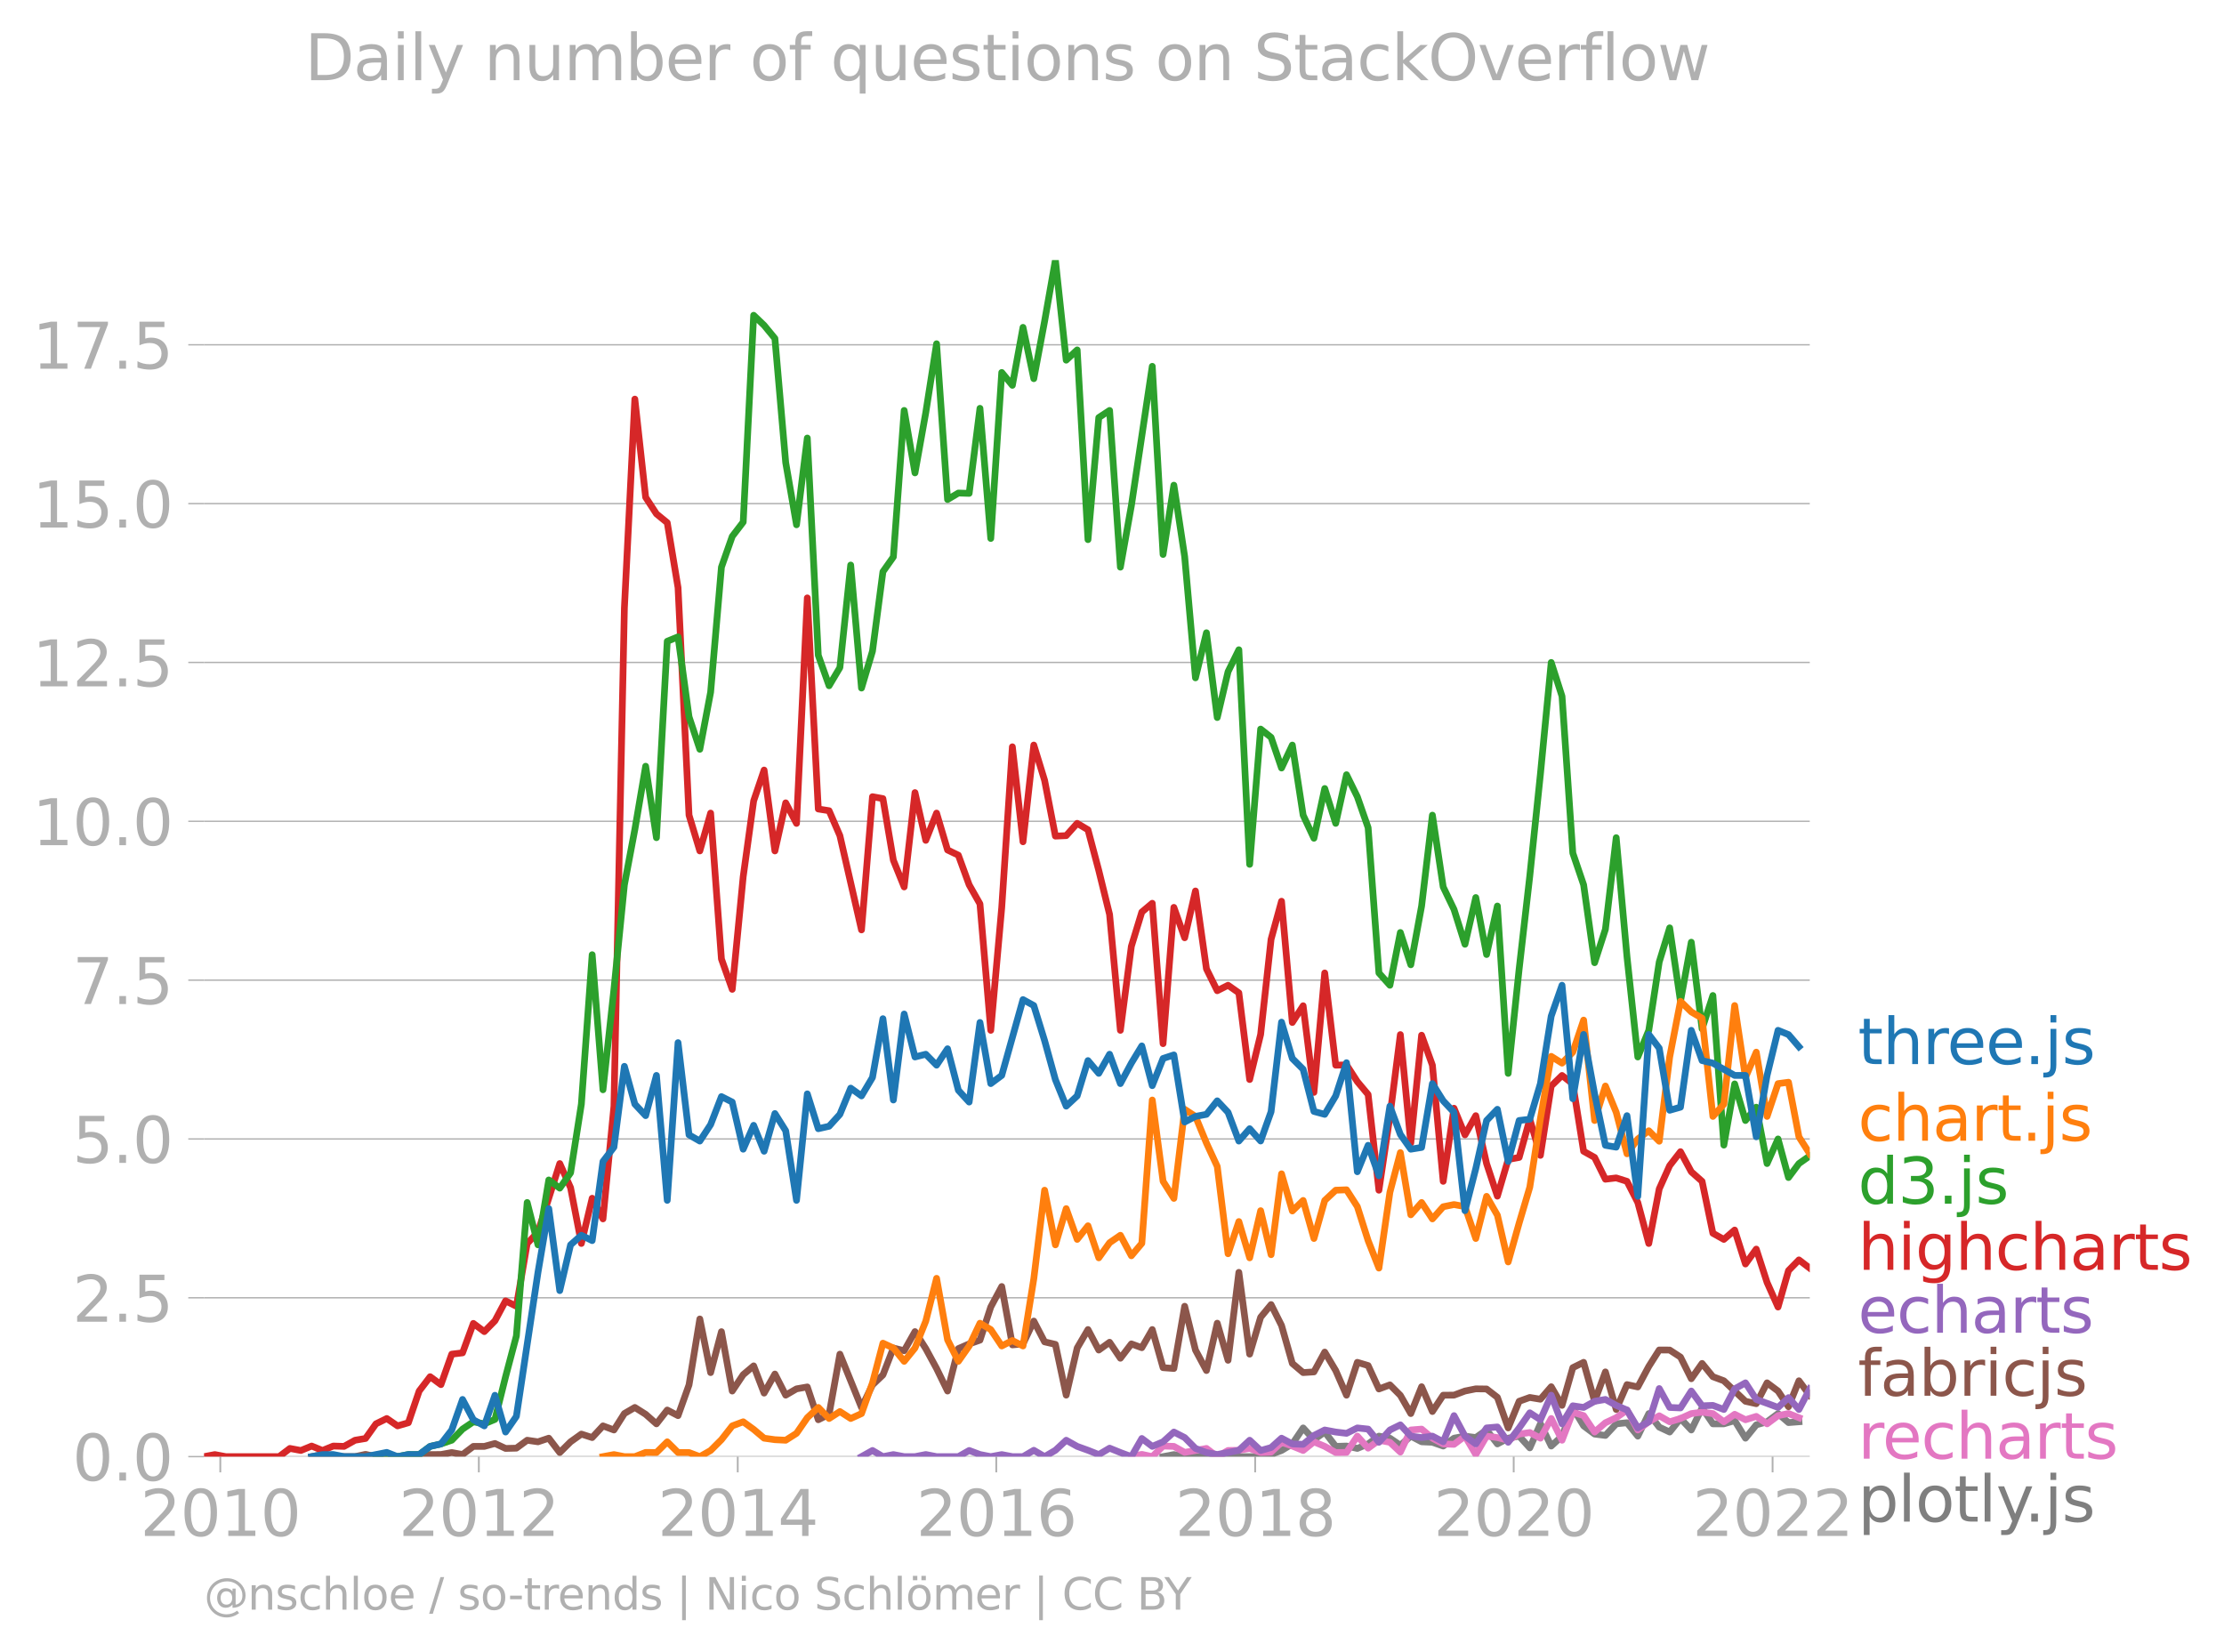 <svg xmlns:xlink="http://www.w3.org/1999/xlink" width="659.486" height="489.969" viewBox="0 0 494.614 367.477" xmlns="http://www.w3.org/2000/svg"><defs><style>*{stroke-linejoin:round;stroke-linecap:butt}</style></defs><g id="figure_1"><path d="M0 367.477h494.614V0H0v367.477z" style="fill:none" id="patch_1"/><g id="axes_1"><path d="M45.372 323.95h357.12V57.838H45.372V323.95z" style="fill:none" id="patch_2"/><g id="matplotlib.axis_1"><g id="xtick_1"><g id="line2d_1"><defs><path id="m40be61f78d" d="M0 0v3.5" style="stroke:#b0b0b0;stroke-width:.4"/></defs><use xlink:href="#m40be61f78d" x="48.995" y="323.95" style="fill:#b0b0b0;stroke:#b0b0b0;stroke-width:.4"/></g><g style="fill:#b0b0b0" transform="matrix(.14 0 0 -.14 31.18 341.588)" id="text_1"><defs><path id="DejaVuSans-32" d="M1228 531h2203V0H469v531q359 372 979 998 621 627 780 809 303 340 423 576 121 236 121 464 0 372-261 606-261 235-680 235-297 0-627-103-329-103-704-313v638q381 153 712 231 332 78 607 78 725 0 1156-363 431-362 431-968 0-288-108-546-107-257-392-607-78-91-497-524-418-433-1181-1211z" transform="scale(.016)"/><path id="DejaVuSans-30" d="M2034 4250q-487 0-733-480-245-479-245-1442 0-959 245-1439 246-480 733-480 491 0 736 480 246 480 246 1439 0 963-246 1442-245 480-736 480zm0 500q785 0 1199-621 414-620 414-1801 0-1178-414-1799Q2819-91 2034-91q-784 0-1198 620-414 621-414 1799 0 1181 414 1801 414 621 1198 621z" transform="scale(.016)"/><path id="DejaVuSans-31" d="M794 531h1031v3560L703 3866v575l1116 225h631V531h1031V0H794v531z" transform="scale(.016)"/></defs><use xlink:href="#DejaVuSans-32"/><use xlink:href="#DejaVuSans-30" x="63.623"/><use xlink:href="#DejaVuSans-31" x="127.246"/><use xlink:href="#DejaVuSans-30" x="190.869"/></g></g><g id="xtick_2"><use xlink:href="#m40be61f78d" x="106.493" y="323.95" style="fill:#b0b0b0;stroke:#b0b0b0;stroke-width:.4" id="line2d_2"/><g style="fill:#b0b0b0" transform="matrix(.14 0 0 -.14 88.678 341.588)" id="text_2"><use xlink:href="#DejaVuSans-32"/><use xlink:href="#DejaVuSans-30" x="63.623"/><use xlink:href="#DejaVuSans-31" x="127.246"/><use xlink:href="#DejaVuSans-32" x="190.869"/></g></g><g id="xtick_3"><use xlink:href="#m40be61f78d" x="164.071" y="323.95" style="fill:#b0b0b0;stroke:#b0b0b0;stroke-width:.4" id="line2d_3"/><g style="fill:#b0b0b0" transform="matrix(.14 0 0 -.14 146.256 341.588)" id="text_3"><defs><path id="DejaVuSans-34" d="M2419 4116 825 1625h1594v2491zm-166 550h794V1625h666v-525h-666V0h-628v1100H313v609l1940 2957z" transform="scale(.016)"/></defs><use xlink:href="#DejaVuSans-32"/><use xlink:href="#DejaVuSans-30" x="63.623"/><use xlink:href="#DejaVuSans-31" x="127.246"/><use xlink:href="#DejaVuSans-34" x="190.869"/></g></g><g id="xtick_4"><use xlink:href="#m40be61f78d" x="221.569" y="323.95" style="fill:#b0b0b0;stroke:#b0b0b0;stroke-width:.4" id="line2d_4"/><g style="fill:#b0b0b0" transform="matrix(.14 0 0 -.14 203.754 341.588)" id="text_4"><defs><path id="DejaVuSans-36" d="M2113 2584q-425 0-674-291-248-290-248-796 0-503 248-796 249-292 674-292t673 292q248 293 248 796 0 506-248 796-248 291-673 291zm1253 1979v-575q-238 112-480 171-242 60-480 60-625 0-955-422-329-422-376-1275 184 272 462 417 279 145 613 145 703 0 1111-427 408-426 408-1160 0-719-425-1154Q2819-91 2113-91q-810 0-1238 620-428 621-428 1799 0 1106 525 1764t1409 658q238 0 480-47t505-140z" transform="scale(.016)"/></defs><use xlink:href="#DejaVuSans-32"/><use xlink:href="#DejaVuSans-30" x="63.623"/><use xlink:href="#DejaVuSans-31" x="127.246"/><use xlink:href="#DejaVuSans-36" x="190.869"/></g></g><g id="xtick_5"><use xlink:href="#m40be61f78d" x="279.146" y="323.95" style="fill:#b0b0b0;stroke:#b0b0b0;stroke-width:.4" id="line2d_5"/><g style="fill:#b0b0b0" transform="matrix(.14 0 0 -.14 261.331 341.588)" id="text_5"><defs><path id="DejaVuSans-38" d="M2034 2216q-450 0-708-241-257-241-257-662 0-422 257-663 258-241 708-241t709 242q260 243 260 662 0 421-258 662-257 241-711 241zm-631 268q-406 100-633 378-226 279-226 679 0 559 398 884 399 325 1092 325 697 0 1094-325t397-884q0-400-227-679-226-278-629-378 456-106 710-416 255-309 255-755 0-679-414-1042Q2806-91 2034-91q-771 0-1186 362-414 363-414 1042 0 446 256 755 257 310 713 416zm-231 997q0-362 226-565 227-203 636-203 407 0 636 203 230 203 230 565 0 363-230 566-229 203-636 203-409 0-636-203-226-203-226-566z" transform="scale(.016)"/></defs><use xlink:href="#DejaVuSans-32"/><use xlink:href="#DejaVuSans-30" x="63.623"/><use xlink:href="#DejaVuSans-31" x="127.246"/><use xlink:href="#DejaVuSans-38" x="190.869"/></g></g><g id="xtick_6"><use xlink:href="#m40be61f78d" x="336.644" y="323.95" style="fill:#b0b0b0;stroke:#b0b0b0;stroke-width:.4" id="line2d_6"/><g style="fill:#b0b0b0" transform="matrix(.14 0 0 -.14 318.83 341.588)" id="text_6"><use xlink:href="#DejaVuSans-32"/><use xlink:href="#DejaVuSans-30" x="63.623"/><use xlink:href="#DejaVuSans-32" x="127.246"/><use xlink:href="#DejaVuSans-30" x="190.869"/></g></g><g id="xtick_7"><use xlink:href="#m40be61f78d" x="394.222" y="323.95" style="fill:#b0b0b0;stroke:#b0b0b0;stroke-width:.4" id="line2d_7"/><g style="fill:#b0b0b0" transform="matrix(.14 0 0 -.14 376.407 341.588)" id="text_7"><use xlink:href="#DejaVuSans-32"/><use xlink:href="#DejaVuSans-30" x="63.623"/><use xlink:href="#DejaVuSans-32" x="127.246"/><use xlink:href="#DejaVuSans-32" x="190.869"/></g></g></g><g id="matplotlib.axis_2"><g id="ytick_1"><path d="M45.372 323.95h357.12" clip-path="url(#pab736cf669)" style="fill:none;stroke:#b0b0b0;stroke-width:.3;stroke-linecap:square" id="line2d_8"/><g id="line2d_9"><defs><path id="me2be82548e" d="M0 0h-3.5" style="stroke:#b0b0b0;stroke-width:.3"/></defs><use xlink:href="#me2be82548e" x="45.372" y="323.95" style="fill:#b0b0b0;stroke:#b0b0b0;stroke-width:.3"/></g><g style="fill:#b0b0b0" transform="matrix(.14 0 0 -.14 16.108 329.269)" id="text_8"><defs><path id="DejaVuSans-2e" d="M684 794h660V0H684v794z" transform="scale(.016)"/></defs><use xlink:href="#DejaVuSans-30"/><use xlink:href="#DejaVuSans-2e" x="63.623"/><use xlink:href="#DejaVuSans-30" x="95.41"/></g></g><g id="ytick_2"><path d="M45.372 288.625h357.12" clip-path="url(#pab736cf669)" style="fill:none;stroke:#b0b0b0;stroke-width:.3;stroke-linecap:square" id="line2d_10"/><use xlink:href="#me2be82548e" x="45.372" y="288.625" style="fill:#b0b0b0;stroke:#b0b0b0;stroke-width:.3" id="line2d_11"/><g style="fill:#b0b0b0" transform="matrix(.14 0 0 -.14 16.108 293.944)" id="text_9"><defs><path id="DejaVuSans-35" d="M691 4666h2478v-532H1269V2991q137 47 274 70 138 23 276 23 781 0 1237-428 457-428 457-1159 0-753-469-1171Q2575-91 1722-91q-294 0-599 50Q819 9 494 109v635q281-153 581-228t634-75q541 0 856 284 316 284 316 772 0 487-316 771-315 285-856 285-253 0-505-56-251-56-513-175v2344z" transform="scale(.016)"/></defs><use xlink:href="#DejaVuSans-32"/><use xlink:href="#DejaVuSans-2e" x="63.623"/><use xlink:href="#DejaVuSans-35" x="95.41"/></g></g><g id="ytick_3"><path d="M45.372 253.3h357.12" clip-path="url(#pab736cf669)" style="fill:none;stroke:#b0b0b0;stroke-width:.3;stroke-linecap:square" id="line2d_12"/><use xlink:href="#me2be82548e" x="45.372" y="253.301" style="fill:#b0b0b0;stroke:#b0b0b0;stroke-width:.3" id="line2d_13"/><g style="fill:#b0b0b0" transform="matrix(.14 0 0 -.14 16.108 258.62)" id="text_10"><use xlink:href="#DejaVuSans-35"/><use xlink:href="#DejaVuSans-2e" x="63.623"/><use xlink:href="#DejaVuSans-30" x="95.41"/></g></g><g id="ytick_4"><path d="M45.372 217.976h357.12" clip-path="url(#pab736cf669)" style="fill:none;stroke:#b0b0b0;stroke-width:.3;stroke-linecap:square" id="line2d_14"/><use xlink:href="#me2be82548e" x="45.372" y="217.976" style="fill:#b0b0b0;stroke:#b0b0b0;stroke-width:.3" id="line2d_15"/><g style="fill:#b0b0b0" transform="matrix(.14 0 0 -.14 16.108 223.295)" id="text_11"><defs><path id="DejaVuSans-37" d="M525 4666h3000v-269L1831 0h-659l1594 4134H525v532z" transform="scale(.016)"/></defs><use xlink:href="#DejaVuSans-37"/><use xlink:href="#DejaVuSans-2e" x="63.623"/><use xlink:href="#DejaVuSans-35" x="95.41"/></g></g><g id="ytick_5"><path d="M45.372 182.651h357.12" clip-path="url(#pab736cf669)" style="fill:none;stroke:#b0b0b0;stroke-width:.3;stroke-linecap:square" id="line2d_16"/><use xlink:href="#me2be82548e" x="45.372" y="182.651" style="fill:#b0b0b0;stroke:#b0b0b0;stroke-width:.3" id="line2d_17"/><g style="fill:#b0b0b0" transform="matrix(.14 0 0 -.14 7.2 187.97)" id="text_12"><use xlink:href="#DejaVuSans-31"/><use xlink:href="#DejaVuSans-30" x="63.623"/><use xlink:href="#DejaVuSans-2e" x="127.246"/><use xlink:href="#DejaVuSans-30" x="159.033"/></g></g><g id="ytick_6"><path d="M45.372 147.327h357.12" clip-path="url(#pab736cf669)" style="fill:none;stroke:#b0b0b0;stroke-width:.3;stroke-linecap:square" id="line2d_18"/><use xlink:href="#me2be82548e" x="45.372" y="147.327" style="fill:#b0b0b0;stroke:#b0b0b0;stroke-width:.3" id="line2d_19"/><g style="fill:#b0b0b0" transform="matrix(.14 0 0 -.14 7.2 152.646)" id="text_13"><use xlink:href="#DejaVuSans-31"/><use xlink:href="#DejaVuSans-32" x="63.623"/><use xlink:href="#DejaVuSans-2e" x="127.246"/><use xlink:href="#DejaVuSans-35" x="159.033"/></g></g><g id="ytick_7"><path d="M45.372 112.002h357.12" clip-path="url(#pab736cf669)" style="fill:none;stroke:#b0b0b0;stroke-width:.3;stroke-linecap:square" id="line2d_20"/><use xlink:href="#me2be82548e" x="45.372" y="112.002" style="fill:#b0b0b0;stroke:#b0b0b0;stroke-width:.3" id="line2d_21"/><g style="fill:#b0b0b0" transform="matrix(.14 0 0 -.14 7.2 117.321)" id="text_14"><use xlink:href="#DejaVuSans-31"/><use xlink:href="#DejaVuSans-35" x="63.623"/><use xlink:href="#DejaVuSans-2e" x="127.246"/><use xlink:href="#DejaVuSans-30" x="159.033"/></g></g><g id="ytick_8"><path d="M45.372 76.678h357.12" clip-path="url(#pab736cf669)" style="fill:none;stroke:#b0b0b0;stroke-width:.3;stroke-linecap:square" id="line2d_22"/><use xlink:href="#me2be82548e" x="45.372" y="76.678" style="fill:#b0b0b0;stroke:#b0b0b0;stroke-width:.3" id="line2d_23"/><g style="fill:#b0b0b0" transform="matrix(.14 0 0 -.14 7.2 81.997)" id="text_15"><use xlink:href="#DejaVuSans-31"/><use xlink:href="#DejaVuSans-37" x="63.623"/><use xlink:href="#DejaVuSans-2e" x="127.246"/><use xlink:href="#DejaVuSans-35" x="159.033"/></g></g></g><path d="m258.667 323.95 2.403-.456 2.402.456H280.367l2.323-.505 2.324-.863 2.402-1.458 2.403-3.555 2.402 2.613 2.402-1.702 2.442 3.19 2.402-.075 2.403.532 2.402-1.003 2.402-1.732 2.442.456 2.324 1.579 2.323-2.035 2.403 1.26 2.402.107 2.402.836 2.403-1.747 2.441-.456 2.403.319 2.402-1.687 2.402 3.1 2.403-1.276 2.441-.456 2.363 2.609 2.363-5.344 2.403 4.938 2.402-2.203 2.402-6.275 2.402 3.996 2.442 1.823 2.403.304 2.402-2.583 2.402-.243 2.403 2.978 2.441-5.014 2.324 3.012 2.323 1.09 2.403-3.008 2.402 2.552 2.402-4.907 2.403 3.54h2.441l2.403-.714 2.402 3.905 2.402-2.963 2.403-.684 2.441-1.823 2.324 2.002 2.324-.179" clip-path="url(#pab736cf669)" style="fill:none;stroke:#7f7f7f;stroke-width:1.5;stroke-linecap:square" id="line2d_24"/><path d="m251.618 323.95 2.323-.505 2.324.505 2.402-2.355 2.403.076 2.402 1.337 2.402-.426 2.442-.455 2.402 1.823 2.403-1.368 2.402-.045 2.402-.41 2.442.911 2.323-.097 2.324-2.182 2.402.836 2.403.987 2.402-1.93 2.402 1.019 2.442 1.367 2.402-.03 2.403-3.616 2.402 2.674 2.402-1.763 2.442.456 2.324 2.182 2.323-4.917 2.403-.197 2.402 2.02 2.402 1.277 2.403.091 2.441-1.823 2.403 4.087 2.402-4.087 2.402.319 2.403.592 2.441-1.367 2.363-.346 2.363 1.258 2.403-4.376 2.402 4.831 2.402-6.244 2.402.775 2.442 3.646 2.403-2.066 2.402-1.124 2.402-1.702 2.403 4.436 2.441-1.823 2.324-1.335 2.323 1.335 2.403-.73 2.402-1.093 2.402-.32 2.403.32 2.441 1.823 2.403-1.671 2.402 1.215 2.402-.744 2.403 1.656 2.441-1.823 2.324-.472 2.324.928" clip-path="url(#pab736cf669)" style="fill:none;stroke:#e377c2;stroke-width:1.5;stroke-linecap:square" id="line2d_25"/><path d="m69.316 323.95 2.403-.456 2.402.456h4.844l2.324-.505 2.323.505h7.207l2.403-.456 4.844-.015 2.402-.44 2.402.44 2.403-1.808h2.441l2.363-.645 2.363 1.1 2.403-.06 2.402-1.763 2.402.35 2.402-.805 2.442 3.19 2.403-2.385 2.402-1.717 2.402.775 2.403-2.598 2.441.911 2.324-3.662 2.323-1.351 2.403 1.519 2.402 2.127 2.402-3.07 2.403 1.247 2.441-6.837 2.403-14.662 2.402 11.927 2.402-9.1 2.403 13.202 2.441-3.646 2.324-1.954 2.324 6.056 2.402-4.239 2.402 4.695 2.403-1.398 2.402-.425 2.442 7.292 2.402-1.215 2.402-13.37 4.805 11.85 2.442-5.013 2.323-2.214 2.324-5.99 2.402.607 2.402-4.254 2.403 3.783 2.402 4.421 2.442 5.014 2.402-9.435 2.402-1.048 2.403-.836 2.402-7.369 2.442-4.558 2.363 12.983 2.363-.22 2.402-5.075 2.402 4.619 2.403.562 2.402 11.289 2.442-10.484 2.402-4.102 2.402 4.558 2.403-1.732 2.402 3.555 2.442-3.19 2.323.846 2.324-4.037 2.402 8.478 2.403.182 2.402-13.84 2.402 9.738 2.442 4.558 2.402-10.529 2.403 8.25 2.402-19.554 2.402 18.187 2.442-8.205 2.323-2.816 2.324 4.64 2.402 8.447 2.403 2.036 2.402-.152 2.402-4.406 2.442 4.102 2.402 5.485 2.403-7.308 2.402.714 2.402 5.211 2.442-.911 2.324 2.328 2.323 4.053 2.403-5.971 2.402 5.515 2.402-3.631 2.403-.015 2.441-.912 2.403-.486 2.402.03 2.402 1.854 2.403 6.807 2.441-5.926 2.363-.849 2.363.393 2.403-2.78 2.402 4.148 2.402-8.387 2.402-1.185 2.442 8.66 2.403-6.533 2.402 8.356 2.402-5.53 2.403.517 2.441-4.558 2.324-3.663 2.323.016 2.403 1.565 2.402 4.816 2.402-3.403 2.403 2.948 2.441.911 4.805 4.558 2.402.532 2.403-4.634 2.441 1.823 2.324 3.484 2.324-5.763 2.402 3.206h0" clip-path="url(#pab736cf669)" style="fill:none;stroke:#8c564b;stroke-width:1.5;stroke-linecap:square" id="line2d_26"/><g style="fill:#1f77b4" transform="matrix(.14 0 0 -.14 413.205 236.653)" id="text_16"><defs><path id="DejaVuSans-74" d="M1172 4494v-994h1184v-447H1172V1153q0-428 117-550t477-122h590V0h-590q-666 0-919 248-253 249-253 905v1900H172v447h422v994h578z" transform="scale(.016)"/><path id="DejaVuSans-68" d="M3513 2113V0h-575v2094q0 497-194 743-194 247-581 247-466 0-735-297-269-296-269-809V0H581v4863h578V2956q207 316 486 472 280 156 646 156 603 0 912-373 310-373 310-1098z" transform="scale(.016)"/><path id="DejaVuSans-72" d="M2631 2963q-97 56-211 82-114 27-251 27-488 0-749-317t-261-911V0H581v3500h578v-544q182 319 472 473 291 155 707 155 59 0 131-8 72-7 159-23l3-590z" transform="scale(.016)"/><path id="DejaVuSans-65" d="M3597 1894v-281H953q38-594 358-905t892-311q331 0 642 81t618 244V178Q3153 47 2828-22t-659-69q-838 0-1327 487-489 488-489 1320 0 859 464 1363 464 505 1252 505 706 0 1117-455 411-454 411-1235zm-575 169q-6 471-264 752-258 282-683 282-481 0-770-272t-333-766l2050 4z" transform="scale(.016)"/><path id="DejaVuSans-6a" d="M603 3500h575V-63q0-668-255-968-254-300-820-300h-219v487H38q328 0 446 152Q603-541 603-63v3563zm0 1363h575v-729H603v729z" transform="scale(.016)"/><path id="DejaVuSans-73" d="M2834 3397v-544q-243 125-506 187-262 63-544 63-428 0-642-131t-214-394q0-200 153-314t616-217l197-44q612-131 870-370t258-667q0-488-386-773Q2250-91 1575-91q-281 0-586 55T347 128v594q319-166 628-249 309-82 613-82 406 0 624 139 219 139 219 392 0 234-158 359-157 125-692 241l-200 47q-534 112-772 345-237 233-237 639 0 494 350 762 350 269 994 269 318 0 599-47 282-46 519-140z" transform="scale(.016)"/></defs><use xlink:href="#DejaVuSans-74"/><use xlink:href="#DejaVuSans-68" x="39.209"/><use xlink:href="#DejaVuSans-72" x="102.588"/><use xlink:href="#DejaVuSans-65" x="141.451"/><use xlink:href="#DejaVuSans-65" x="202.975"/><use xlink:href="#DejaVuSans-2e" x="264.498"/><use xlink:href="#DejaVuSans-6a" x="296.285"/><use xlink:href="#DejaVuSans-73" x="324.068"/></g><g style="fill:#ff7f0e" transform="matrix(.14 0 0 -.14 413.205 253.696)" id="text_17"><defs><path id="DejaVuSans-63" d="M3122 3366v-538q-244 135-489 202t-495 67q-560 0-870-355-309-354-309-995t309-996q310-354 870-354 250 0 495 67t489 202V134Q2881 22 2623-34q-257-57-548-57-791 0-1257 497-465 497-465 1341 0 856 470 1346 471 491 1290 491 265 0 518-55 253-54 491-163z" transform="scale(.016)"/><path id="DejaVuSans-61" d="M2194 1759q-697 0-966-159t-269-544q0-306 202-486 202-179 548-179 479 0 768 339t289 901v128h-572zm1147 238V0h-575v531q-197-318-491-470T1556-91q-537 0-855 302-317 302-317 808 0 590 395 890 396 300 1180 300h807v57q0 397-261 614t-733 217q-300 0-585-72-284-72-546-216v532q315 122 612 182 297 61 578 61 760 0 1135-394 375-393 375-1193z" transform="scale(.016)"/></defs><use xlink:href="#DejaVuSans-63"/><use xlink:href="#DejaVuSans-68" x="54.98"/><use xlink:href="#DejaVuSans-61" x="118.359"/><use xlink:href="#DejaVuSans-72" x="179.639"/><use xlink:href="#DejaVuSans-74" x="220.752"/><use xlink:href="#DejaVuSans-2e" x="259.961"/><use xlink:href="#DejaVuSans-6a" x="291.748"/><use xlink:href="#DejaVuSans-73" x="319.531"/></g><g style="fill:#2ca02c" transform="matrix(.14 0 0 -.14 413.205 267.696)" id="text_18"><defs><path id="DejaVuSans-64" d="M2906 2969v1894h575V0h-575v525q-181-312-458-464-276-152-664-152-634 0-1033 506-398 507-398 1332t398 1331q399 506 1033 506 388 0 664-152 277-151 458-463zM947 1747q0-634 261-995t717-361q456 0 718 361 263 361 263 995t-263 995q-262 361-718 361t-717-361q-261-361-261-995z" transform="scale(.016)"/><path id="DejaVuSans-33" d="M2597 2516q453-97 707-404 255-306 255-756 0-690-475-1069Q2609-91 1734-91q-293 0-604 58T488 141v609q262-153 574-231 313-78 654-78 593 0 904 234t311 681q0 413-289 645-289 233-804 233h-544v519h569q465 0 712 186t247 536q0 359-255 551-254 193-729 193-260 0-557-57-297-56-653-174v562q360 100 674 150t592 50q719 0 1137-327 419-326 419-882 0-388-222-655t-631-370z" transform="scale(.016)"/></defs><use xlink:href="#DejaVuSans-64"/><use xlink:href="#DejaVuSans-33" x="63.477"/><use xlink:href="#DejaVuSans-2e" x="127.1"/><use xlink:href="#DejaVuSans-6a" x="158.887"/><use xlink:href="#DejaVuSans-73" x="186.67"/></g><g style="fill:#d62728" transform="matrix(.14 0 0 -.14 413.205 282.401)" id="text_19"><defs><path id="DejaVuSans-69" d="M603 3500h575V0H603v3500zm0 1363h575v-729H603v729z" transform="scale(.016)"/><path id="DejaVuSans-67" d="M2906 1791q0 625-258 968-257 344-723 344-462 0-720-344-258-343-258-968 0-622 258-966t720-344q466 0 723 344 258 344 258 966zm575-1357q0-893-397-1329-396-436-1215-436-303 0-572 45t-522 139v559q253-137 500-202 247-66 503-66 566 0 847 295t281 892v285q-178-310-456-463T1784 0Q1141 0 747 490 353 981 353 1791q0 812 394 1302 394 491 1037 491 388 0 666-153t456-462v531h575V434z" transform="scale(.016)"/></defs><use xlink:href="#DejaVuSans-68"/><use xlink:href="#DejaVuSans-69" x="63.379"/><use xlink:href="#DejaVuSans-67" x="91.162"/><use xlink:href="#DejaVuSans-68" x="154.639"/><use xlink:href="#DejaVuSans-63" x="218.018"/><use xlink:href="#DejaVuSans-68" x="272.998"/><use xlink:href="#DejaVuSans-61" x="336.377"/><use xlink:href="#DejaVuSans-72" x="397.656"/><use xlink:href="#DejaVuSans-74" x="438.77"/><use xlink:href="#DejaVuSans-73" x="477.979"/></g><g style="fill:#9467bd" transform="matrix(.14 0 0 -.14 413.205 296.401)" id="text_20"><use xlink:href="#DejaVuSans-65"/><use xlink:href="#DejaVuSans-63" x="61.523"/><use xlink:href="#DejaVuSans-68" x="116.504"/><use xlink:href="#DejaVuSans-61" x="179.883"/><use xlink:href="#DejaVuSans-72" x="241.162"/><use xlink:href="#DejaVuSans-74" x="282.275"/><use xlink:href="#DejaVuSans-73" x="321.484"/></g><g style="fill:#8c564b" transform="matrix(.14 0 0 -.14 413.205 310.401)" id="text_21"><defs><path id="DejaVuSans-66" d="M2375 4863v-479h-550q-309 0-430-125-120-125-120-450v-309h947v-447h-947V0H697v3053H147v447h550v244q0 584 272 851 272 268 862 268h544z" transform="scale(.016)"/><path id="DejaVuSans-62" d="M3116 1747q0 634-261 995t-717 361q-457 0-718-361t-261-995q0-634 261-995t718-361q456 0 717 361t261 995zM1159 2969q182 312 458 463 277 152 661 152 638 0 1036-506 399-506 399-1331T3314 415Q2916-91 2278-91q-384 0-661 152-276 152-458 464V0H581v4863h578V2969z" transform="scale(.016)"/></defs><use xlink:href="#DejaVuSans-66"/><use xlink:href="#DejaVuSans-61" x="35.205"/><use xlink:href="#DejaVuSans-62" x="96.484"/><use xlink:href="#DejaVuSans-72" x="159.961"/><use xlink:href="#DejaVuSans-69" x="201.074"/><use xlink:href="#DejaVuSans-63" x="228.857"/><use xlink:href="#DejaVuSans-6a" x="283.838"/><use xlink:href="#DejaVuSans-73" x="311.621"/></g><g style="fill:#e377c2" transform="matrix(.14 0 0 -.14 413.205 324.401)" id="text_22"><use xlink:href="#DejaVuSans-72"/><use xlink:href="#DejaVuSans-65" x="38.863"/><use xlink:href="#DejaVuSans-63" x="100.387"/><use xlink:href="#DejaVuSans-68" x="155.367"/><use xlink:href="#DejaVuSans-61" x="218.746"/><use xlink:href="#DejaVuSans-72" x="280.025"/><use xlink:href="#DejaVuSans-74" x="321.139"/><use xlink:href="#DejaVuSans-73" x="360.348"/></g><g style="fill:#7f7f7f" transform="matrix(.14 0 0 -.14 413.205 338.401)" id="text_23"><defs><path id="DejaVuSans-70" d="M1159 525v-1856H581v4831h578v-531q182 312 458 463 277 152 661 152 638 0 1036-506 399-506 399-1331T3314 415Q2916-91 2278-91q-384 0-661 152-276 152-458 464zm1957 1222q0 634-261 995t-717 361q-457 0-718-361t-261-995q0-634 261-995t718-361q456 0 717 361t261 995z" transform="scale(.016)"/><path id="DejaVuSans-6c" d="M603 4863h575V0H603v4863z" transform="scale(.016)"/><path id="DejaVuSans-6f" d="M1959 3097q-462 0-731-361t-269-989q0-628 267-989 268-361 733-361 460 0 728 362 269 363 269 988 0 622-269 986-268 364-728 364zm0 487q750 0 1178-488 429-487 429-1349 0-859-429-1349Q2709-91 1959-91q-753 0-1180 489-426 490-426 1349 0 862 426 1349 427 488 1180 488z" transform="scale(.016)"/><path id="DejaVuSans-79" d="M2059-325q-243-625-475-815-231-191-618-191H506v481h338q237 0 368 113 132 112 291 531l103 262L191 3500h609L1894 763l1094 2737h609L2059-325z" transform="scale(.016)"/></defs><use xlink:href="#DejaVuSans-70"/><use xlink:href="#DejaVuSans-6c" x="63.477"/><use xlink:href="#DejaVuSans-6f" x="91.26"/><use xlink:href="#DejaVuSans-74" x="152.441"/><use xlink:href="#DejaVuSans-6c" x="191.65"/><use xlink:href="#DejaVuSans-79" x="219.434"/><use xlink:href="#DejaVuSans-2e" x="264.363"/><use xlink:href="#DejaVuSans-6a" x="296.15"/><use xlink:href="#DejaVuSans-73" x="323.934"/></g><g style="fill:#b0b0b0" transform="matrix(.097 0 0 -.097 45.372 357.986)" id="text_24"><defs><path id="DejaVuSans-40" d="M2381 1678q0-447 222-702 222-254 610-254 384 0 604 256 221 256 221 700 0 438-225 695-225 258-607 258-378 0-602-256-223-256-223-697zm1703-934q-187-241-429-355t-564-114q-538 0-874 389t-336 1014q0 625 337 1015 338 391 873 391 322 0 565-117 244-117 428-354v409h447V722q457 69 714 417 258 349 258 902 0 334-99 628-98 294-298 544-325 409-792 626t-1017 217q-384 0-738-102-353-101-653-301-490-319-767-836-276-517-276-1120 0-497 179-932 180-434 521-765 328-325 759-495 431-171 922-171 403 0 792 136t714 389l281-347q-390-303-851-464t-936-161q-578 0-1091 205-512 205-912 595Q841 78 631 592q-209 514-209 1105 0 569 212 1084 213 516 607 907 403 396 931 607t1119 211q662 0 1229-272 568-271 952-771 234-307 357-666 124-359 124-744 0-822-497-1297T4084 263v481z" transform="scale(.016)"/><path id="DejaVuSans-6e" d="M3513 2113V0h-575v2094q0 497-194 743-194 247-581 247-466 0-735-297-269-296-269-809V0H581v3500h578v-544q207 316 486 472 280 156 646 156 603 0 912-373 310-373 310-1098z" transform="scale(.016)"/><path id="DejaVuSans-2f" d="M1625 4666h531L531-594H0l1625 5260z" transform="scale(.016)"/><path id="DejaVuSans-2d" d="M313 2009h1684v-512H313v512z" transform="scale(.016)"/><path id="DejaVuSans-7c" d="M1344 4891v-6400H813v6400h531z" transform="scale(.016)"/><path id="DejaVuSans-4e" d="M628 4666h850L3547 763v3903h612V0h-850L1241 3903V0H628v4666z" transform="scale(.016)"/><path id="DejaVuSans-53" d="M3425 4513v-616q-359 172-678 256-319 85-616 85-515 0-795-200t-280-569q0-310 186-468 186-157 705-254l381-78q706-135 1042-474t336-907q0-679-455-1029Q2797-91 1919-91q-331 0-705 75-373 75-773 222v650q384-215 753-325 369-109 725-109 540 0 834 212 294 213 294 607 0 343-211 537t-692 291l-385 75q-706 140-1022 440-315 300-315 835 0 619 436 975t1201 356q329 0 669-60 341-59 697-177z" transform="scale(.016)"/><path id="DejaVuSans-f6" d="M1959 3097q-462 0-731-361t-269-989q0-628 267-989 268-361 733-361 460 0 728 362 269 363 269 988 0 622-269 986-268 364-728 364zm0 487q750 0 1178-488 429-487 429-1349 0-859-429-1349Q2709-91 1959-91q-753 0-1180 489-426 490-426 1349 0 862 426 1349 427 488 1180 488zm295 1266h634v-631h-634v631zm-1222 0h634v-631h-634v631z" transform="scale(.016)"/><path id="DejaVuSans-6d" d="M3328 2828q216 388 516 572t706 184q547 0 844-383 297-382 297-1088V0h-578v2094q0 503-179 746-178 244-543 244-447 0-707-297-259-296-259-809V0h-578v2094q0 506-178 748t-550 242q-441 0-701-298-259-298-259-808V0H581v3500h578v-544q197 322 472 475t653 153q382 0 649-194 267-193 395-562z" transform="scale(.016)"/><path id="DejaVuSans-43" d="M4122 4306v-665q-319 297-680 443-361 147-767 147-800 0-1225-489t-425-1414q0-922 425-1411t1225-489q406 0 767 147t680 444V359q-331-225-702-338-370-112-782-112-1060 0-1670 648-609 649-609 1771 0 1125 609 1773 610 649 1670 649 418 0 788-111 371-111 696-333z" transform="scale(.016)"/><path id="DejaVuSans-42" d="M1259 2228V519h1013q509 0 754 211 246 211 246 645 0 438-246 645-245 208-754 208H1259zm0 1919V2741h935q462 0 688 173 227 174 227 530 0 353-227 528-226 175-688 175h-935zm-631 519h1613q722 0 1112-300 391-300 391-853 0-429-200-682t-588-315q466-100 724-418 258-317 258-792 0-625-425-966Q3088 0 2303 0H628v4666z" transform="scale(.016)"/><path id="DejaVuSans-59" d="M-13 4666h679l1293-1919 1285 1919h678L2272 2222V0h-634v2222L-13 4666z" transform="scale(.016)"/></defs><use xlink:href="#DejaVuSans-40"/><use xlink:href="#DejaVuSans-6e" x="100"/><use xlink:href="#DejaVuSans-73" x="163.379"/><use xlink:href="#DejaVuSans-63" x="215.479"/><use xlink:href="#DejaVuSans-68" x="270.459"/><use xlink:href="#DejaVuSans-6c" x="333.838"/><use xlink:href="#DejaVuSans-6f" x="361.621"/><use xlink:href="#DejaVuSans-65" x="422.803"/><use xlink:href="#DejaVuSans-20" x="484.326"/><use xlink:href="#DejaVuSans-2f" x="516.113"/><use xlink:href="#DejaVuSans-20" x="549.805"/><use xlink:href="#DejaVuSans-73" x="581.592"/><use xlink:href="#DejaVuSans-6f" x="633.691"/><use xlink:href="#DejaVuSans-2d" x="696.748"/><use xlink:href="#DejaVuSans-74" x="732.832"/><use xlink:href="#DejaVuSans-72" x="772.041"/><use xlink:href="#DejaVuSans-65" x="810.904"/><use xlink:href="#DejaVuSans-6e" x="872.428"/><use xlink:href="#DejaVuSans-64" x="935.807"/><use xlink:href="#DejaVuSans-73" x="999.283"/><use xlink:href="#DejaVuSans-20" x="1051.383"/><use xlink:href="#DejaVuSans-7c" x="1083.17"/><use xlink:href="#DejaVuSans-20" x="1116.861"/><use xlink:href="#DejaVuSans-4e" x="1148.648"/><use xlink:href="#DejaVuSans-69" x="1223.453"/><use xlink:href="#DejaVuSans-63" x="1251.236"/><use xlink:href="#DejaVuSans-6f" x="1306.217"/><use xlink:href="#DejaVuSans-20" x="1367.398"/><use xlink:href="#DejaVuSans-53" x="1399.186"/><use xlink:href="#DejaVuSans-63" x="1462.662"/><use xlink:href="#DejaVuSans-68" x="1517.643"/><use xlink:href="#DejaVuSans-6c" x="1581.021"/><use xlink:href="#DejaVuSans-f6" x="1608.805"/><use xlink:href="#DejaVuSans-6d" x="1669.986"/><use xlink:href="#DejaVuSans-65" x="1767.398"/><use xlink:href="#DejaVuSans-72" x="1828.922"/><use xlink:href="#DejaVuSans-20" x="1870.035"/><use xlink:href="#DejaVuSans-7c" x="1901.822"/><use xlink:href="#DejaVuSans-20" x="1935.514"/><use xlink:href="#DejaVuSans-43" x="1967.301"/><use xlink:href="#DejaVuSans-43" x="2037.125"/><use xlink:href="#DejaVuSans-20" x="2106.949"/><use xlink:href="#DejaVuSans-42" x="2138.736"/><use xlink:href="#DejaVuSans-59" x="2201.84"/></g><g style="fill:#b0b0b0" transform="matrix(.14 0 0 -.14 67.786 17.838)" id="text_25"><defs><path id="DejaVuSans-44" d="M1259 4147V519h763q966 0 1414 437 448 438 448 1382 0 937-448 1373t-1414 436h-763zm-631 519h1297q1356 0 1990-564 635-564 635-1764 0-1207-638-1773Q3275 0 1925 0H628v4666z" transform="scale(.016)"/><path id="DejaVuSans-75" d="M544 1381v2119h575V1403q0-497 193-746 194-248 582-248 465 0 735 297 271 297 271 810v1984h575V0h-575v538q-209-319-486-474-276-155-642-155-603 0-916 375-312 375-312 1097zm1447 2203z" transform="scale(.016)"/><path id="DejaVuSans-71" d="M947 1747q0-634 261-995t717-361q456 0 718 361 263 361 263 995t-263 995q-262 361-718 361t-717-361q-261-361-261-995zM2906 525q-181-312-458-464-276-152-664-152-634 0-1033 506-398 507-398 1332t398 1331q399 506 1033 506 388 0 664-152 277-151 458-463v531h575v-4831h-575V525z" transform="scale(.016)"/><path id="DejaVuSans-6b" d="M581 4863h578V1991l1716 1509h734L1753 1863 3688 0h-750L1159 1709V0H581v4863z" transform="scale(.016)"/><path id="DejaVuSans-4f" d="M2522 4238q-688 0-1093-513-404-512-404-1397 0-881 404-1394 405-512 1093-512 687 0 1089 512 402 513 402 1394 0 885-402 1397-402 513-1089 513zm0 512q981 0 1568-658 588-658 588-1764 0-1103-588-1761Q3503-91 2522-91q-984 0-1574 656-589 657-589 1763t589 1764q590 658 1574 658z" transform="scale(.016)"/><path id="DejaVuSans-76" d="M191 3500h609L1894 563l1094 2937h609L2284 0h-781L191 3500z" transform="scale(.016)"/><path id="DejaVuSans-77" d="M269 3500h575l719-2731 715 2731h678l719-2731 716 2731h575L4050 0h-678l-753 2869L1863 0h-679L269 3500z" transform="scale(.016)"/></defs><use xlink:href="#DejaVuSans-44"/><use xlink:href="#DejaVuSans-61" x="77.002"/><use xlink:href="#DejaVuSans-69" x="138.281"/><use xlink:href="#DejaVuSans-6c" x="166.064"/><use xlink:href="#DejaVuSans-79" x="193.848"/><use xlink:href="#DejaVuSans-20" x="253.027"/><use xlink:href="#DejaVuSans-6e" x="284.814"/><use xlink:href="#DejaVuSans-75" x="348.193"/><use xlink:href="#DejaVuSans-6d" x="411.572"/><use xlink:href="#DejaVuSans-62" x="508.984"/><use xlink:href="#DejaVuSans-65" x="572.461"/><use xlink:href="#DejaVuSans-72" x="633.984"/><use xlink:href="#DejaVuSans-20" x="675.098"/><use xlink:href="#DejaVuSans-6f" x="706.885"/><use xlink:href="#DejaVuSans-66" x="768.066"/><use xlink:href="#DejaVuSans-20" x="803.271"/><use xlink:href="#DejaVuSans-71" x="835.059"/><use xlink:href="#DejaVuSans-75" x="898.535"/><use xlink:href="#DejaVuSans-65" x="961.914"/><use xlink:href="#DejaVuSans-73" x="1023.438"/><use xlink:href="#DejaVuSans-74" x="1075.537"/><use xlink:href="#DejaVuSans-69" x="1114.746"/><use xlink:href="#DejaVuSans-6f" x="1142.529"/><use xlink:href="#DejaVuSans-6e" x="1203.711"/><use xlink:href="#DejaVuSans-73" x="1267.09"/><use xlink:href="#DejaVuSans-20" x="1319.189"/><use xlink:href="#DejaVuSans-6f" x="1350.977"/><use xlink:href="#DejaVuSans-6e" x="1412.158"/><use xlink:href="#DejaVuSans-20" x="1475.537"/><use xlink:href="#DejaVuSans-53" x="1507.324"/><use xlink:href="#DejaVuSans-74" x="1570.801"/><use xlink:href="#DejaVuSans-61" x="1610.01"/><use xlink:href="#DejaVuSans-63" x="1671.289"/><use xlink:href="#DejaVuSans-6b" x="1726.27"/><use xlink:href="#DejaVuSans-4f" x="1784.18"/><use xlink:href="#DejaVuSans-76" x="1862.891"/><use xlink:href="#DejaVuSans-65" x="1922.07"/><use xlink:href="#DejaVuSans-72" x="1983.594"/><use xlink:href="#DejaVuSans-66" x="2024.707"/><use xlink:href="#DejaVuSans-6c" x="2059.912"/><use xlink:href="#DejaVuSans-6f" x="2087.695"/><use xlink:href="#DejaVuSans-77" x="2148.877"/></g><path d="m191.599 323.95 2.442-1.368 2.323 1.368 2.324-.456 2.402.456h2.402l2.403-.471 2.402.47h4.844l2.402-1.367 2.403.897 2.402.47 2.442-.455 2.363.456h2.363l2.402-1.413 2.402 1.413 2.403-1.413 2.402-2.234 2.442 1.368 2.402.866 2.402.957 2.403-1.428 2.402.972 2.442.912 2.323-4.037 2.324 1.758 2.402-1.018 2.403-2.173 2.402 1.23 2.402 2.417 2.442.911 2.402.44 2.403-.44 2.402-.501 2.402-2.234 2.442 2.28 2.323-.652 2.324-2.083 2.402 1.276 2.403.091 2.402-1.975 2.402-1.216 2.442.456 2.402.289 2.403-1.2 2.402.258 2.402 2.932 2.442-2.735 2.324-1.14 2.323 2.508 2.403.319 2.402-.32 2.402 1.262 2.403-5.82 2.441 4.559 2.403 1.732 2.402-3.555 2.402-.213 2.403 3.403 2.441-3.19 2.363-3.364 2.363 1.54 2.403-5.454 2.402 6.366 2.402-4.011 2.402.365 2.442-1.368 2.403-.41 2.402 1.322 2.402 1.033 2.403 3.98 2.441-1.367 2.324-7.39 2.323 4.2 2.403.106 2.402-3.753 2.402 3.282 2.403-.091 2.441.911 2.403-4.588 2.402-1.337 2.402 3.692 2.403.866 2.441.912 2.324-2.182 2.324 2.637 2.402-4.588" clip-path="url(#pab736cf669)" style="fill:none;stroke:#9467bd;stroke-width:1.5;stroke-linecap:square" id="line2d_27"/><path d="m45.372 323.95 2.402-.456 2.442.456H62.07l2.402-1.823 2.442.455 2.402-.987 2.403.987 2.402-.987 2.402.076 2.442-1.368 2.324-.39 2.323-3.256 2.403-1.185 2.402 1.64 2.402-.698 2.403-7.05 2.441-3.19 2.403 1.762 2.402-6.776 2.402-.289 2.403-6.548 2.441 1.823 2.363-2.405 2.363-4.432 2.403 1.2 2.402-13.963 2.402-2.522 4.844-15.254 2.403 5.363 2.402 12.413 2.402-10.058 2.403 4.589 2.441-25.07 2.324-110.791 2.323-46.46 2.403 21.833 2.402 3.692 2.402 1.96 2.403 14.45 2.441 50.593 2.403 7.961 2.402-8.417 2.402 32.438 2.403 6.761 2.441-25.069 2.324-16.848 2.324-6.854 2.402 17.99 2.402-10.697 2.403 4.573 2.402-50.153 2.442 46.948 2.402.38 2.402 5.545 4.805 20.967 2.442-29.627 2.323.423 2.324 13.707 2.402 5.94 2.402-20.982 2.403 10.62 2.402-6.062 2.442 8.205 2.402 1.154 2.402 6.594 2.403 4.24 2.402 28.122 2.442-27.348 2.363-35.71 2.363 21.124 2.402-21.513 2.402 7.84 2.403 12.412 2.402-.106 2.442-2.735 2.402 1.428 2.402 9.056 2.403 9.784 2.402 25.768 2.442-18.688 2.323-7.618 2.324-1.954 2.402 31.223 2.403-30.31 2.402 6.76 2.402-10.407 2.442 17.32 2.402 4.862 2.403-1.215 2.402 1.686 2.402 19.28 2.442-10.027 2.323-21.162 2.324-8.465 2.402 26.968 2.403-3.722 2.402 19.265 2.402-26.558 2.442 20.51 2.402-.075 2.403 3.722 2.402 2.872 2.402 21.286 2.442-16.41 2.324-18.199 2.323 24.125 2.403-23.99 2.402 6.67 2.402 25.829 2.403-16.257 2.441 5.925 2.403-4.27 2.402 10.651 2.402 7.247 2.403-8.158 2.441-.456 2.363-8.488 2.363 8.032 2.403-15.421 2.402-2.355 2.402 1.884 2.402 14.98 2.442 1.368 2.403 4.847 2.402-.29 2.402.76 2.403 4.71 2.441 9.116 2.324-12.143 2.323-5.177 2.403-3.1 2.402 4.467 2.402 2.128 2.403 11.546 2.441 1.368 2.403-2.082 2.402 7.551 2.402-3.312 2.403 7.415 2.441 5.47 2.324-8.107 2.324-2.377 2.402 1.838h0" clip-path="url(#pab736cf669)" style="fill:none;stroke:#d62728;stroke-width:1.5;stroke-linecap:square" id="line2d_28"/><path d="m83.612 323.95 2.403-.471 2.402.47 2.402-.47 2.403.015 2.441-1.823 2.403-.547 2.402-.82 2.402-2.477 2.403-1.626 2.441.456 2.363-.99 2.363-9.493 2.403-9.07 2.402-29.674 2.402 9.42 2.402-14.433 2.442 1.823 2.403-3.403 2.402-15.285 2.402-33.228 2.403 30.037 2.441-22.334 2.324-23.246 2.323-12.306 2.403-14.07 2.402 15.893 2.402-43.681 2.403-.988 2.441 17.777 2.403 7.232 2.402-12.702 2.402-27.804 2.403-6.837 2.441-3.19 2.324-45.988 2.324 2.23 2.402 2.918 2.402 27.621 2.403 13.826 2.402-19.295 2.442 48.314 2.402 6.777 2.402-4.042 2.403-22.805 2.402 27.363 2.442-8.204 2.323-17.679 2.324-3.288 2.402-32.575 2.402 13.887 2.403-13.416 2.402-15.3 2.442 34.642 2.402-1.444 2.402.076 2.403-18.916 2.402 28.944 2.442-36.92 2.363 2.86 2.363-12.888 2.402 11.41 2.402-12.777 2.403-13.598 2.402 22.258 2.442-2.279 2.402 42.192 2.402-27.15 2.403-1.58 2.402 34.853 2.442-13.674 4.647-30.994 2.402 41.842 2.403-15.406 2.402 15.877 2.402 26.968 2.442-10.027 2.402 18.855 2.403-10.195 2.402-4.877 2.402 47.722 2.442-30.083 2.323 1.84 2.324 6.82 2.402-5.104 2.403 15.588 2.402 5.135 2.402-11.06 2.442 7.748 2.402-10.817 2.403 4.892 2.402 6.882 2.402 32.317 2.442 2.735 2.324-11.737 2.323 7.178 2.403-13.066 2.402-20.207 2.402 15.968 2.403 4.999 2.441 7.748 2.403-10.392 2.402 12.671 2.402-10.787 2.403 37.224 2.441-23.246 2.363-20.637 2.363-22.664 2.403-24.841 2.402 7.52 2.402 34.87 2.402 7.064 2.442 17.32 2.403-7.429 2.402-20.374 2.402 26.497 2.403 22.274 2.441-5.926 2.324-15.204 2.323-7.586 2.403 16.333 2.402-13.142 2.402 19.265 2.403-7.414 2.441 33.273 2.403-13.613 2.402 8.143 2.402-2.962 2.403 12.534 2.441-5.47 2.324 8.58 2.324-3.11 2.402-1.701h0" clip-path="url(#pab736cf669)" style="fill:none;stroke:#2ca02c;stroke-width:1.5;stroke-linecap:square" id="line2d_29"/><path d="m134.1 323.95 2.442-.456 2.324.456h2.323l2.403-.942 2.402.03 2.402-2.385 2.403 2.385h2.441l2.403.912 2.402-1.368 2.402-2.4 2.403-3.07 2.441-.91 2.324 1.692 2.324 1.954 2.402.334 2.402.121 2.403-1.534 2.402-3.48 2.442-2.278 2.402 2.46 2.402-1.549 2.403 1.55 2.402-1.094 2.442-6.837 2.323-8.823 2.324 1.074 2.402 2.963 2.402-2.963 2.403-5.986 2.402-9.51 2.442 13.673 2.402 4.786 2.402-3.418 2.403-5.06 2.402 1.413 2.442 3.647 2.363-1.21 2.363 1.21 2.402-14.95 2.402-19.691 2.403 12.154 2.402-8.052 2.442 6.837 2.402-3.024 2.402 7.126 2.403-3.358 2.402-1.656 2.442 4.558 2.323-2.767 2.324-31.874 2.402 18.08 2.403 3.799 2.402-19.812 2.402 1.58 2.442 5.925 2.402 5.212 2.403 19.401 2.402-7.156 2.402 8.068 2.442-10.483 2.323 9.783 2.324-17.988 2.402 8.265 2.403-2.34 2.402 8.463 2.402-8.462 2.442-2.28 2.402-.09 2.403 3.737 2.402 7.566 2.402 6.108 2.442-16.865 2.324-8.823 2.323 13.837 2.403-2.735 2.402 3.647 2.402-2.705 2.403-.486 2.441.456 2.403 7.095 2.402-9.374 2.402 4.193 2.403 10.393 2.441-8.66 2.363-7.97 2.363-15.276 2.403-13.811 2.402 1.504 2.402-2.446 2.402-7.126 2.442 22.334 2.403-7.672 2.402 5.85 2.402 9.222 2.403-3.297 2.441-1.824 2.324 2.328 2.323-18.736 2.403-12.383 2.402 2.355 2.402 1.413 2.403 21.833 2.441-2.735 2.403-21.924 2.402 15.999 2.402-5.637 2.403 14.297 2.441-7.293 2.324-.31 2.324 12.16 2.402 3.754" clip-path="url(#pab736cf669)" style="fill:none;stroke:#ff7f0e;stroke-width:1.5;stroke-linecap:square" id="line2d_30"/><path d="m69.316 323.95 2.403-.456 2.402-.015 2.402.47h4.766l4.726-.941 2.402.942 2.402-.471 2.403.015 2.441-1.823 2.403-.547 2.402-3.1 2.402-6.791 2.403 4.512 2.441 1.368 2.363-6.806 2.363 8.173 2.403-3.48 4.804-32.027 2.402-14.175 2.442 18.232 2.403-10.18 2.402-2.127 2.402 1.185 2.403-17.594 2.441-3.19 2.324-17.972 2.323 8.4 2.403 2.568 2.402-8.95 2.402 27.79 2.403-35.082 2.441 20.511 2.403 1.383 2.402-3.662 2.402-6.23 2.403 1.216 2.441 10.484 2.324-5.307 2.324 5.762 2.402-8.386 2.402 3.828 2.403 15.482 2.402-23.686 2.442 7.749 2.402-.547 2.402-2.644 2.403-5.834 2.402 1.732 2.442-4.102 2.323-13.072 2.324 18.085 2.402-19.128 2.402 9.557 2.403-.608 2.402 2.43 2.442-3.646 2.402 9.223 2.402 2.628 2.403-17.7 2.402 13.598 2.442-1.823 4.726-16.865 2.402 1.322 2.402 7.794 2.403 8.69 2.402 5.896 2.442-2.28 2.402-7.854 2.402 2.841 2.403-4.254 2.402 6.533 2.442-4.558 2.323-3.826 2.324 8.84 2.402-6.047 2.403-.79 2.402 14.92 2.402-1.246 2.442-.456 2.402-3.008 2.403 2.552 2.402 6.397 2.402-2.75 2.442 2.734 2.323-6.511 2.324-19.925 2.402 8.083 2.403 2.4 2.402 9.375 2.402.653 2.442-4.102 2.402-7.384 2.403 24.248 2.402-5.88 2.402 6.792 2.442-15.497 2.324 6.283 2.323 3.289 2.403-.395 2.402-14.191 2.402 3.829 2.403 2.552 2.441 21.879 2.403-9.36 2.402-10.696 2.402-2.491 2.403 11.607 2.441-9.116 2.363-.283 2.363-7.921 2.403-15.011 2.402-6.867 2.402 25.236 2.402-14.297 2.442 13.218 2.403 11.44 2.402.41 2.402-7.003 2.403 17.943 2.441-36.008 2.324 3.06 2.323 13.804 2.403-.683 2.402-17.093 2.402 6.73 2.403.563 4.844 2.735h2.402l2.402 13.659 2.403-13.66 2.441-10.027 2.324.944 2.324 2.703h0" clip-path="url(#pab736cf669)" style="fill:none;stroke:#1f77b4;stroke-width:1.5;stroke-linecap:square" id="line2d_31"/></g></g><defs><clipPath id="pab736cf669"><path d="M45.372 57.838h357.12V323.95H45.372z"/></clipPath></defs></svg>